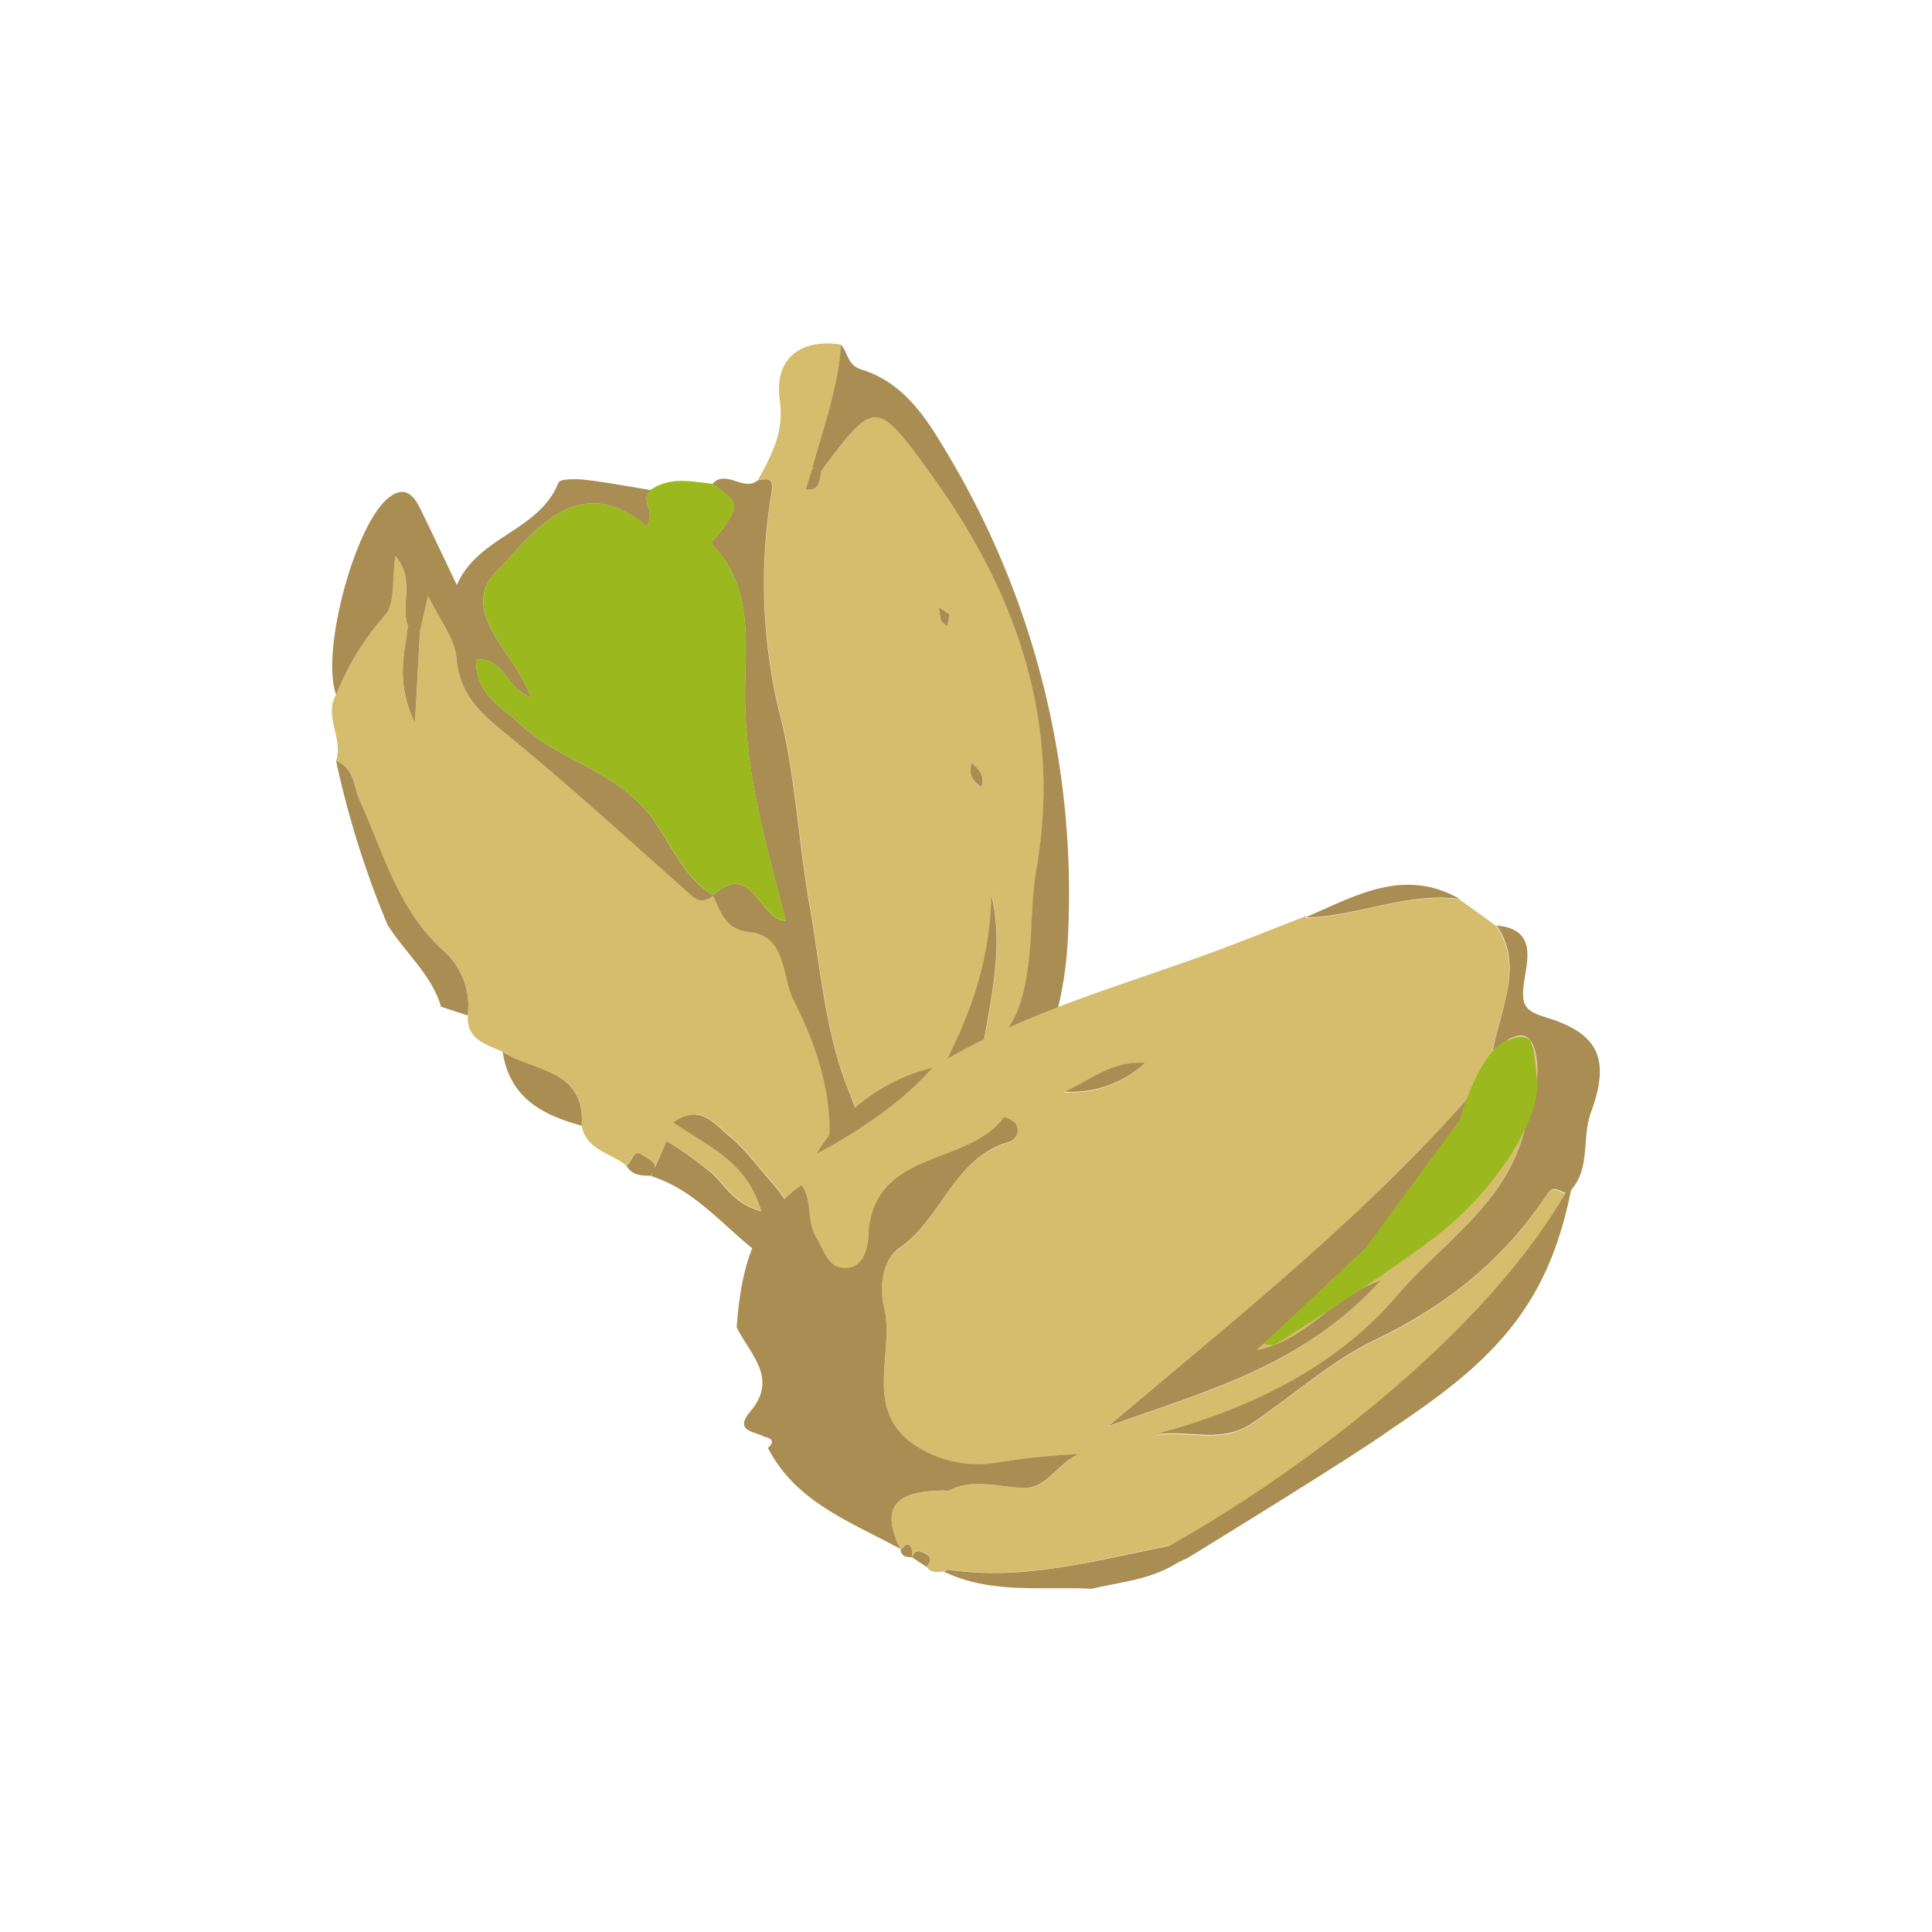 <svg id="Ebene_1" data-name="Ebene 1" xmlns="http://www.w3.org/2000/svg" viewBox="0 0 255.12 255.12"><defs><style>.cls-1{fill:#d6bd6d;}.cls-2{fill:#aa8d52;}.cls-3{fill:#9bb91f;}</style></defs><title>Pistazie</title><path class="cls-1" d="M107.3,61.73c-.31,1-.62,1.94-.92,2.91,2,.23,1.78-1.35,2.12-2.5,7-9.32,7.22-9.52,14.32.27,11.34,15.62,17.5,32.76,14.05,52.47-.77,4.39-.49,9-1.18,13.37-.62,3.92-1.59,7.92-6.07,11.12,1.26-7.62,3-14.28,1.31-21.29-.21,15.68-8.91,27.46-16.84,39.76,1.14-5.11-.17-9.21-2-13.84-3.13-7.8-3.72-16.38-5.19-24.67s-1.81-17-4-25.46a72.42,72.42,0,0,1-1-28.73c.35-2.29-.51-1.89-1.81-1.72,1.74-3.29,3.48-6.25,2.88-10.54-.78-5.56,2.73-8.21,8.12-7.37C110.71,51.12,108.8,56.38,107.3,61.73ZM129.56,104c.55-1.55-.26-2.33-1.23-3.19C127.78,102.36,128.54,103.16,129.56,104ZM124,80.09a8,8,0,0,0,.25,1.71c.12.34.55.57.84.84l.3-1.5Z"/><path class="cls-1" d="M44.38,91.71c-1.64,2.93,1,5.84,0,8.77,2.41.93,2.31,3.41,3.14,5.26,3.1,6.89,5,14.33,11,19.77a9.77,9.77,0,0,1,3.25,8.58c-.18,3.24,2.45,3.8,4.61,4.81,4.09,2.6,11,2.23,10.43,9.75.6,3.24,3.83,3.56,5.84,5.24.81-.35.78-2.29,2.19-1.33.82.56,2.55,1.11,1,2.7l.14.05,2-4.64A48.93,48.93,0,0,1,94.18,155c1.74,1.67,2.88,4,6.43,4.94-1.88-6.67-7.25-8.66-11.63-11.75,3.44-2.53,5.44.19,7.34,1.77,2.25,1.88,4,4.34,6,6.56,1.22,1.37,2,3.62,4.3,3.19,2.91-.56,2-3.35,2.42-5.26,1.79-8.08-.84-15.83-4.25-22.54-1.4-2.76-.93-8.36-5.6-8.82-3.52-.35-3.94-2.7-5-4.89l.15,0c-.92.52-1.7,1-2.8.07C83.19,111,75,103.56,66.43,96.55c-3.28-2.68-5.75-5.1-6.17-9.66C60,84.24,58,81.76,56.52,78.65c-.51,2.19-.78,3.39-1.06,4.59l-.67,12.22c-2.62-5.52-1.35-9.18-.92-12.83-1.09-2.74,1-6.07-1.67-9.25-.47,3.12,0,6.34-1.39,7.83A35.24,35.24,0,0,0,44.38,91.71Z"/><path class="cls-2" d="M94.13,118.22c1.1,2.19,1.52,4.54,5,4.89,4.67.46,4.2,6.06,5.6,8.82,3.41,6.71,6,14.46,4.25,22.54-.42,1.91.49,4.7-2.42,5.26-2.27.43-3.08-1.82-4.3-3.19-2-2.22-3.73-4.68-6-6.56-1.9-1.58-3.9-4.3-7.34-1.77,4.38,3.09,9.75,5.08,11.63,11.75-3.55-.94-4.69-3.27-6.43-4.94a48.93,48.93,0,0,0-6.12-4.35l-2,4.64c5.46,1.73,9,6,13.29,9.49,5.7,4.66,10.47,4.33,14.89-1.34,3.51-4.48,7.93-7.49,12.48-10.78,10-7.18,14-17.64,14.41-30a113,113,0,0,0-15.81-62.51c-2.81-4.76-5.76-9.6-11.5-11.37-1.86-.58-1.78-2.22-2.7-3.28-.38,5.61-2.29,10.87-3.79,16.22a5,5,0,0,1,1.2.42c7-9.33,7.22-9.53,14.32.26,11.34,15.62,17.5,32.76,14.05,52.47-.77,4.39-.49,9-1.18,13.37-.62,3.92-1.59,7.92-6.07,11.12,1.26-7.62,3-14.28,1.31-21.29-.21,15.68-8.91,27.46-16.84,39.76,1.14-5.11-.17-9.21-2-13.84-3.13-7.8-3.72-16.38-5.19-24.67s-1.81-17-4-25.46a72.42,72.42,0,0,1-1-28.73c.35-2.29-.51-1.89-1.81-1.72-1.89,1.56-4.15-1.52-6,.47,3.69,2.65,3.71,2.66.71,6.79-.33.45-1.15.77-.59,1.35,5.49,5.82,4.15,13.46,4.2,20.1.07,10.28,2.88,19.7,5.37,29.45C100.3,121.49,99.31,113.47,94.13,118.22Z"/><path class="cls-3" d="M94.13,118.22c5.18-4.75,6.17,3.27,9.64,3.36-2.49-9.75-5.3-19.17-5.37-29.45-.05-6.64,1.29-14.28-4.2-20.1-.56-.58.26-.9.59-1.35,3-4.13,3-4.14-.71-6.79-2.78-.3-5.6-1-8.16.79-1.53,1.35.75,2.8-.51,4.76-9.24-7.6-15.11,1.16-19.87,6C60.39,80.75,68.13,86.32,70.07,92c-3.08-.92-3.42-5.25-7.21-4.9-.1,4.6,3.33,6.18,5.94,8.6,5,4.65,12.1,6,16.71,11.55,3,3.61,4.45,8.49,8.77,11Z"/><path class="cls-2" d="M94.28,118.26c-4.32-2.5-5.78-7.38-8.77-11-4.61-5.57-11.69-6.9-16.71-11.55-2.61-2.42-6-4-5.94-8.6,3.79-.35,4.13,4,7.21,4.9-1.94-5.7-9.68-11.27-4.53-16.54,4.76-4.88,10.63-13.64,19.87-6,1.26-2-1-3.41.51-4.76-2.86-.46-5.71-1-8.59-1.35-1.22-.14-3.38-.15-3.59.38-2.52,6.4-10.56,7-13.42,13.51-1.78-3.72-3.31-7-4.93-10.29-.87-1.74-2.1-2.78-4-1.29-4.53,3.45-9.08,20.5-7,26.07a35.24,35.24,0,0,1,6.43-10.5c1.39-1.49.92-4.71,1.39-7.83,2.69,3.18.58,6.51,1.67,9.25l1.59.61c.28-1.2.55-2.4,1.06-4.59,1.48,3.11,3.5,5.59,3.74,8.24.42,4.56,2.89,7,6.17,9.66,8.56,7,16.76,14.45,25,21.78C92.58,119.3,93.36,118.78,94.28,118.26Z"/><path class="cls-2" d="M51.16,122.09c2.27,3.68,5.81,6.53,7.08,10.85l3.52,1.15a9.74,9.74,0,0,0-3.24-8.58c-6-5.44-7.86-12.88-11-19.77-.83-1.85-.73-4.33-3.14-5.26A123,123,0,0,0,51.16,122.09Z"/><path class="cls-2" d="M76.81,148.65c.52-7.52-6.34-7.15-10.43-9.75C67.27,144.91,71.59,147.26,76.81,148.65Z"/><path class="cls-2" d="M85.89,155.26c1.5-1.59-.23-2.14-1-2.7-1.41-1-1.38,1-2.19,1.33C83.39,155.16,84.62,155.26,85.89,155.26Z"/><path class="cls-2" d="M107.3,61.73c-.31,1-.62,1.94-.92,2.91,2,.23,1.78-1.35,2.12-2.5A5.48,5.48,0,0,0,107.3,61.73Z"/><path class="cls-2" d="M128.33,100.77c-.55,1.59.21,2.39,1.23,3.19C130.11,102.41,129.3,101.63,128.33,100.77Z"/><path class="cls-2" d="M125.39,81.14l-1.39-1a8,8,0,0,0,.25,1.71c.12.34.55.57.84.84Z"/><path class="cls-2" d="M53.87,82.63c-.43,3.65-1.7,7.31.92,12.83l.67-12.22Z"/><path class="cls-1" d="M144.17,209.76c4.9-1.21,10.32-1.2,14.84-6.53-11.91,2-22.57,5.76-33.78,4-.18,0-.38.18-.58.27-.87.13-1.73.24-2.32-.64.56-.66.78-1.3-.19-1.78-.72-.37-1.41-.54-1.69.53h0c-.06-.48.05-1.1-.21-1.44-.61-.8-.89.23-1.34.38h0c-3.13-6.33.46-7.66,5.76-7.72a1.51,1.51,0,0,0,.64,0c3.22-1.63,6.51-.47,9.8-.34s4.59-3.43,7.45-4.48a90.66,90.66,0,0,0-10.82,1.17,15.31,15.31,0,0,1-9.87-1.64c-8.46-4.67-3.56-12.6-5.13-18.91-.72-2.88-.11-6.32,2-7.75,5.63-3.91,7.15-11.89,14.39-14a1.59,1.59,0,0,0,1-2.45,2.87,2.87,0,0,0-1.57-.84c-4.7,6.54-17.16,4.1-17.86,15.47-.1,1.65-.56,4.81-3.57,4.39-1.9-.26-2.34-2.33-3.3-3.89-1.48-2.4-.48-5-2-7l-.07.16c1.73-.91,3.25-1.92,2-4.24l0-.07c5.61-3.09,11-6.49,15.27-11.34,11.71-7.35,25-10.83,37.78-15.58,3.81-1.42,7.58-2.94,11.37-4.41h.15l0,.12c6.89-.09,13.39-3.44,20.41-2.43l4.87,3.52c3.53,5.2.68,10.47-.53,16.54,3.92-3.33,5.45-2.25,5.85,1.55.32,3.1-.91,5.82-1.6,8.73-2.34,9.86-11,15-16.84,22-8.4,9.91-20.4,15.43-33.27,18.72,4.64-1.52,9.5,1.3,14.12-1.83,5.39-3.64,10.47-8.25,16.06-10.91,9.58-4.57,17.11-10.65,22.86-19.29,1-1.45,1.81-.22,2.71-.13-1.35,7.69-4.38,14.32-11.17,18.9-2.6,1.75-4.8,4.79-6.28,7-5.56,8.34-26.72,12.74-32.47,20.44-.61.82-2.28-.84-1.15,1.44m39.59-62.33c-14.49,16.87-31.78,30.59-49.24,45.27,12.94-4.62,25.75-7.93,36-19.25-6.71,2.31-9.94,8.07-16.41,9.19C177.8,167.58,191.17,159,195.54,143.05Zm-55,1.1a14.23,14.23,0,0,0,10.63-3.78C146.77,140,143.88,142.69,140.55,144.15Z"/><path class="cls-2" d="M105.82,156.51c1.54,2,.54,4.61,2,7,1,1.56,1.4,3.63,3.3,3.89,3,.42,3.47-2.74,3.57-4.39.7-11.37,13.16-8.93,17.86-15.47a2.87,2.87,0,0,1,1.57.84,1.59,1.59,0,0,1-1,2.45c-7.24,2.15-8.76,10.13-14.39,14-2.08,1.43-2.69,4.87-2,7.75,1.57,6.31-3.33,14.24,5.13,18.91a15.31,15.31,0,0,0,9.87,1.64A90.66,90.66,0,0,1,142.55,192c-2.86,1.05-4.21,4.6-7.45,4.48s-6.58-1.29-9.8.34a1.51,1.51,0,0,1-.64,0c-5.3.06-8.89,1.39-5.76,7.72-6.5-3.57-13.78-6.12-17.49-13.33.93-.85.52-1.27-.49-1.49-1.3-.74-4.07-.69-1.82-3.36,3.73-4.4-.11-7.57-1.82-11.09C97.81,168,99.31,161.11,105.82,156.51Z"/><path class="cls-2" d="M207,157.59c-.9-.09-1.75-1.32-2.71.13-5.75,8.64-13.28,14.72-22.86,19.29-5.59,2.66-10.67,7.27-16.06,10.91-4.62,3.13-9.48.31-14.12,1.83,12.87-3.29,24.87-8.81,33.27-18.72,5.88-6.94,14.5-12.11,16.84-22,.69-2.91,1.92-5.63,1.6-8.73-.4-3.8-1.93-4.88-5.85-1.55,1.21-6.07,4.06-11.34.53-16.54,5.38.49,4,4.65,3.6,7.57s.09,3.72,2.89,4.56c7.08,2.13,8.53,5.62,5.92,12.64C208.79,150.46,210.2,154.69,207,157.59Z"/><path class="cls-2" d="M124.65,207.54c.2-.09.4-.29.58-.27,11.21,1.72,21.87-2,33.78-4-4.52,5.33-9.94,5.32-14.84,6.53C137.62,209.45,130.9,210.55,124.65,207.54Z"/><path class="cls-2" d="M192.79,118.72c-7-1-13.52,2.34-20.41,2.43C178.94,118.32,185.39,114.47,192.79,118.72Z"/><path class="cls-2" d="M123.12,141c-4.3,4.85-9.66,8.25-15.27,11.34A24.58,24.58,0,0,1,123.12,141Z"/><path class="cls-2" d="M120.45,205.65c.28-1.07,1-.9,1.69-.53,1,.48.75,1.12.19,1.78Z"/><path class="cls-2" d="M118.91,204.59c.45-.15.73-1.18,1.34-.38.26.34.15,1,.21,1.44C119.72,205.63,119,205.56,118.91,204.59Z"/><polygon class="cls-2" points="172.42 121.03 172.27 121.03 172.22 121.31 172.42 121.03"/><path class="cls-2" d="M195.54,143.05c-4.37,16-17.74,24.53-29.61,35.21,6.47-1.12,9.7-6.88,16.41-9.19-10.29,11.32-23.1,14.63-36,19.25C163.76,173.64,181.05,159.92,195.54,143.05Z"/><path class="cls-2" d="M207.71,155.8c-2.87,16.16-10,23.65-23.73,32.7-3.82,2.95-27.19,17.25-27.19,17.25-7.06,3.33-2.1-1.22-4.18-.63C169.74,195.87,196.66,176.37,207.71,155.8Z"/><path class="cls-2" d="M140.55,144.15c3.33-1.46,6.22-4.13,10.63-3.78A14.23,14.23,0,0,1,140.55,144.15Z"/><path class="cls-3" d="M168.22,177.64s13.38-8.24,21.39-14.37,14-15.91,13.35-20.68-.08-6.56-3.87-5.23-6.31,10.49-6.31,10.49l-12.42,16.91-13.55,12.71Z"/></svg>